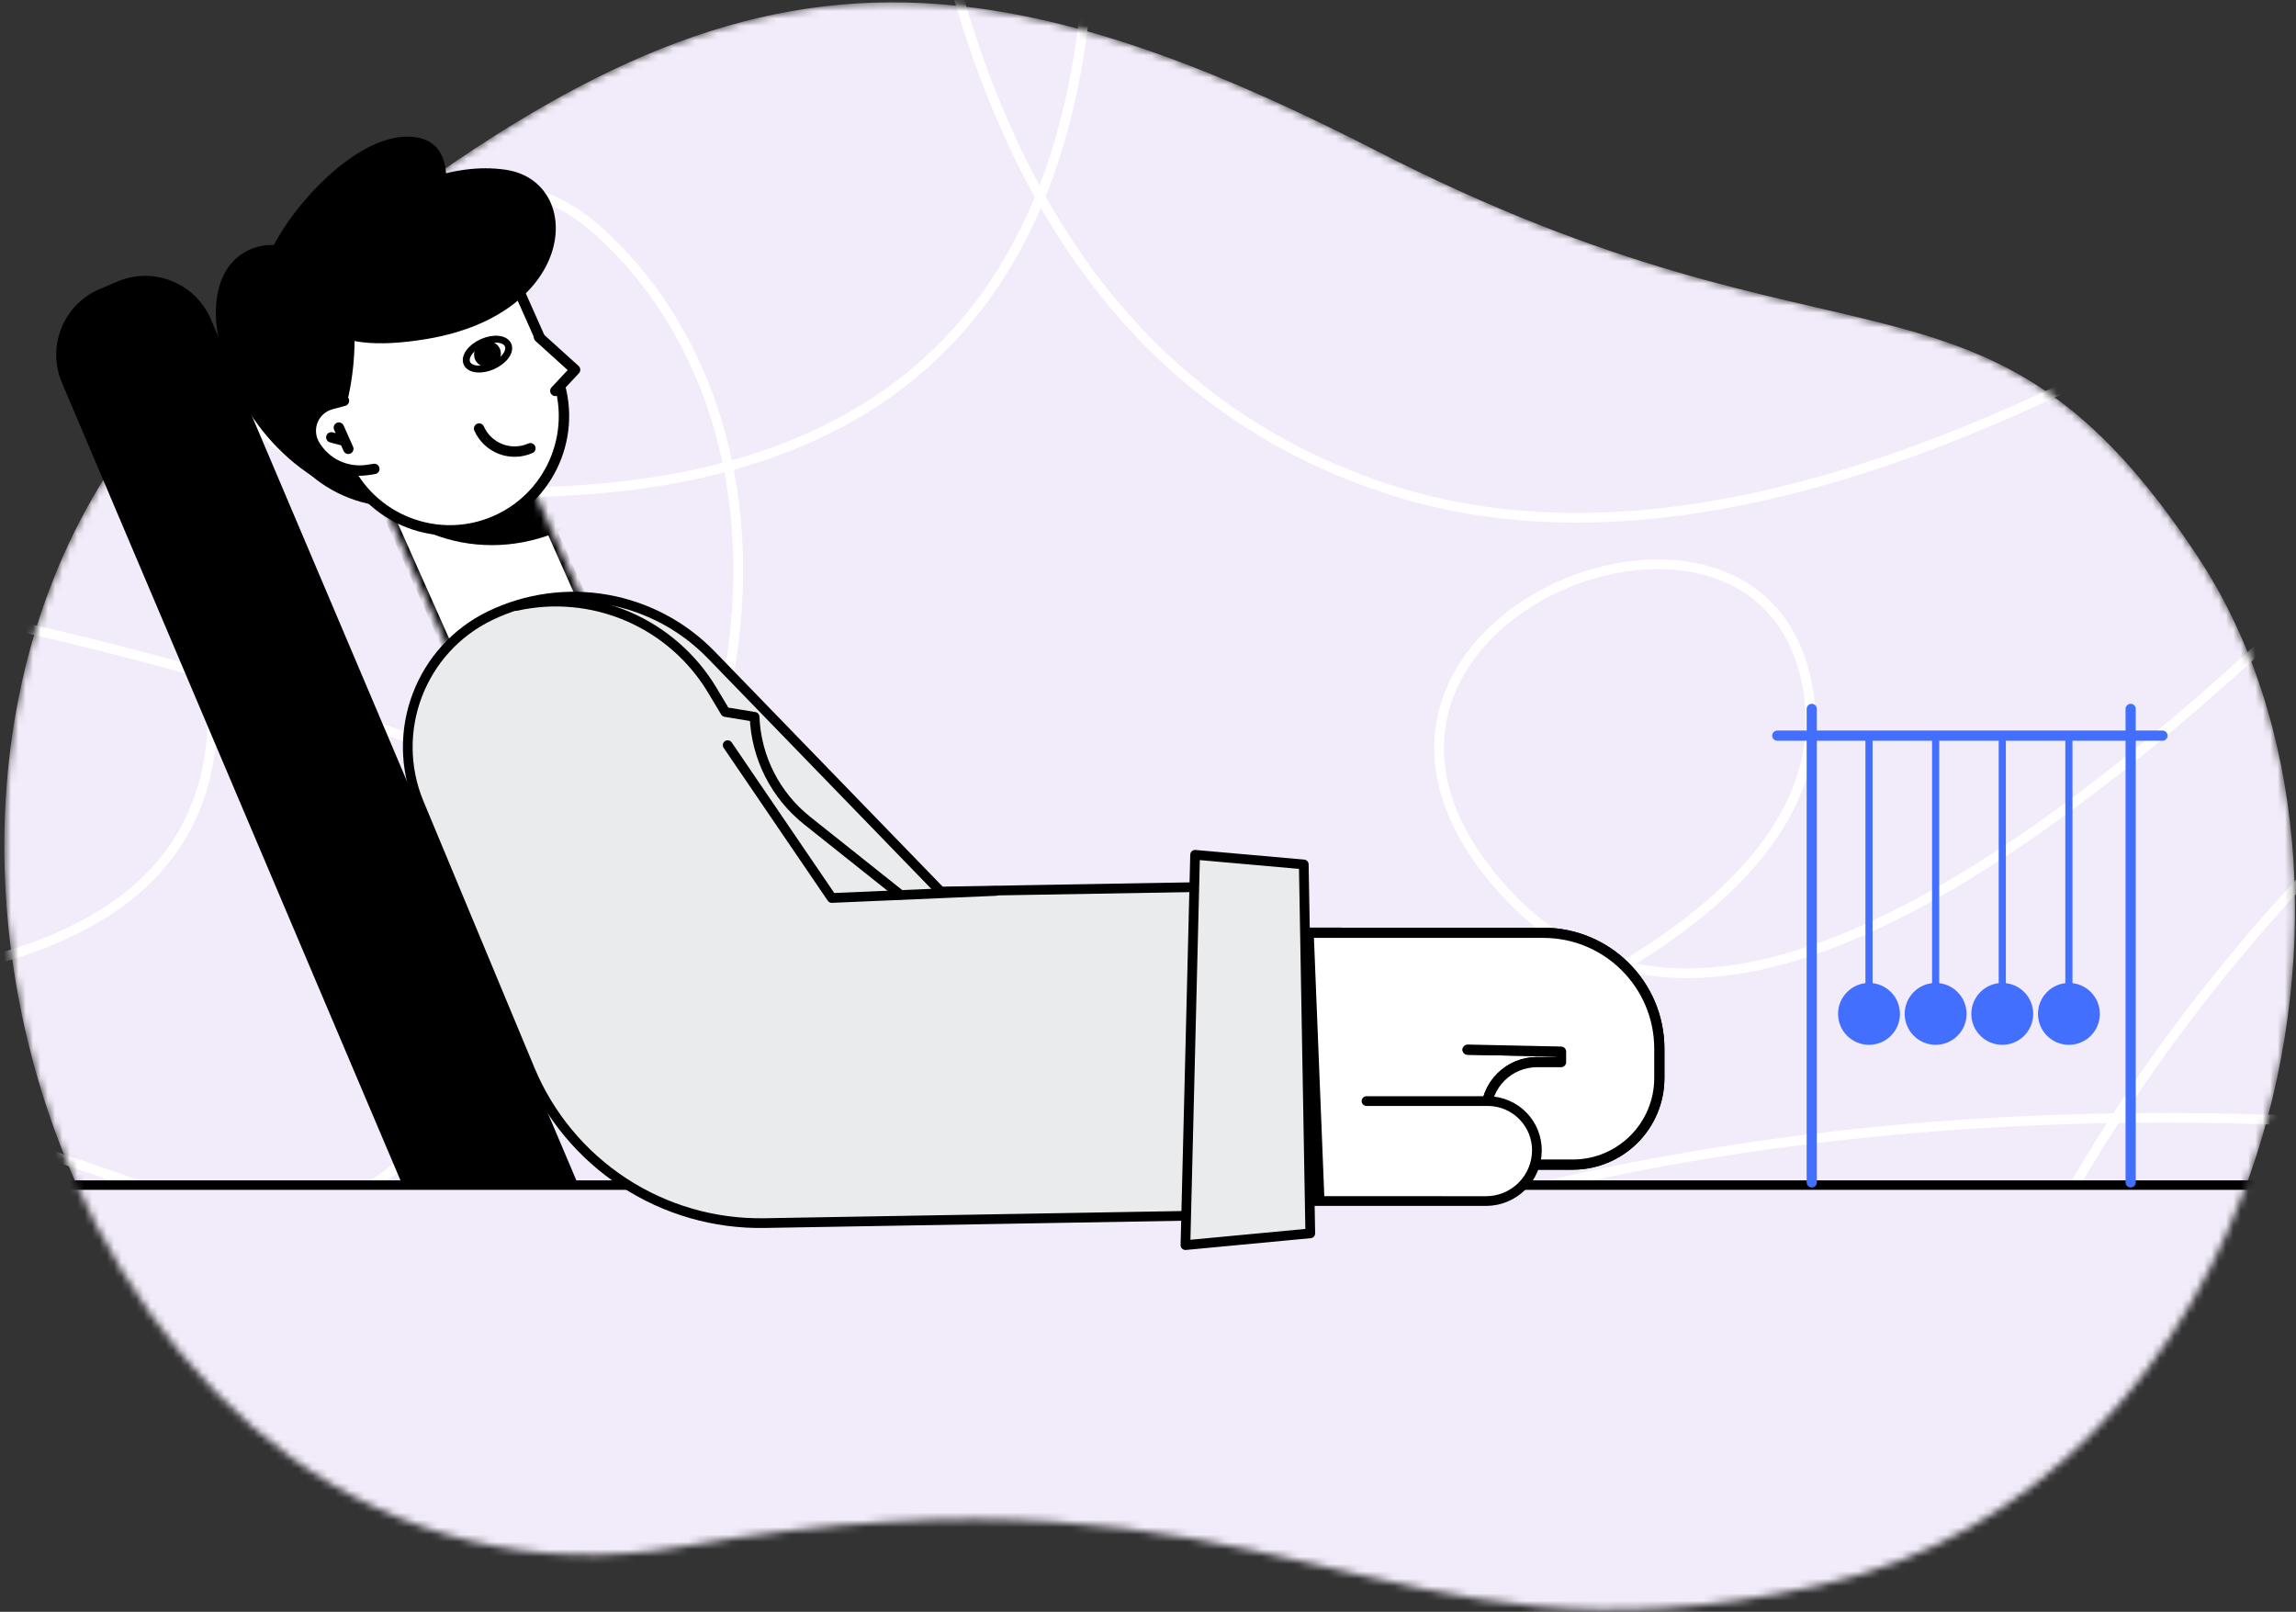 <svg width="312" height="219" viewBox="0 0 312 219" fill="none" xmlns="http://www.w3.org/2000/svg">
<rect x="0" y="0" width="312" height="219" fill="#333333" stroke="none"/>
<mask id="mask0_1_844" style="mask-type:alpha" maskUnits="userSpaceOnUse" x="0" y="0" width="312" height="219">
<path d="M187.034 20.487C251.408 53.497 269.791 31.802 298.744 75.783C327.697 119.765 307.969 201.958 247.133 215.434C186.296 228.91 175.389 195.729 92.825 210.123C10.262 224.517 -31.618 98.924 30.118 46.553C91.855 -5.817 122.661 -12.523 187.034 20.487Z" fill="white"/>
</mask>
<g mask="url(#mask0_1_844)">
<path d="M187.034 20.487C251.408 53.497 269.791 31.802 298.744 75.783C327.697 119.765 307.969 201.958 247.133 215.434C186.296 228.91 175.389 195.729 92.825 210.123C10.262 224.517 -31.618 98.924 30.118 46.553C91.855 -5.817 122.661 -12.523 187.034 20.487Z" fill="#F2EBF9"/>
<path d="M122.66 -44.68C127.369 16.477 149.281 53.499 188.396 66.385C227.511 79.272 280.66 60.761 347.842 10.853" stroke="white" stroke-width="1.32"/>
<path d="M145.806 -44.68C156.231 27.219 132.817 64.365 75.566 66.76C-10.311 70.352 51.733 5.135 81.03 31.133C110.327 57.13 107.942 113.423 62.23 152.005C31.755 177.727 -2.967 190.588 -41.936 190.588M322.769 152.825C195.858 144.625 95.19 189.817 20.765 288.401" stroke="white" stroke-width="1.32"/>
<path d="M-10.31 151.88C72.937 174.195 126.606 219.702 150.696 288.401" stroke="white" stroke-width="1.32"/>
<path d="M322.769 72.954C266.599 129.024 227.39 145.326 205.141 121.86C171.767 86.662 235.514 58.944 244.917 90.402C254.32 121.86 204.05 146.826 137.121 157.93C92.502 165.333 39.704 197.717 -21.273 255.083M198.702 288.401C190.447 239.393 201.243 213.105 231.089 209.538C260.936 205.971 294.122 219.115 330.647 248.969M240.263 15.825C262.878 15.825 281.211 -9.895 281.211 -41.624C281.211 -73.352 262.878 -99.072 240.263 -99.072C217.649 -99.072 199.316 -73.352 199.316 -41.624C199.316 -9.896 217.649 15.825 240.263 15.825Z" stroke="white" stroke-width="1.32"/>
<path d="M322.769 109.387C269.599 161.224 246.782 224.07 254.32 297.925" stroke="white" stroke-width="1.32"/>
<path d="M-10.31 82.345C121.014 108.879 224.066 180.739 298.844 297.925" stroke="white" stroke-width="1.32"/>
<path d="M37.93 -44.68C-2.21 -36.466 -17.05 -19.338 -6.592 6.705C9.095 45.769 66.904 119.64 -10.31 132.452M-10.31 220.141C20.946 266.73 54.067 278.378 89.051 255.083C141.528 220.141 159.321 212.887 181.192 220.141C195.773 224.976 209.033 247.73 220.97 288.401" stroke="white" stroke-width="1.32"/>
<path d="M313.792 161.358H0.072V223.838H313.792V161.358Z" fill="#F2EBF9"/>
<path d="M-27.208 161.021H355.592" stroke="black" stroke-width="1.294" stroke-linecap="round" stroke-linejoin="round"/>
</g>
<mask id="mask1_1_844" style="mask-type:alpha" maskUnits="userSpaceOnUse" x="51" y="58" width="33" height="42">
<path d="M51.2 66.384L68.921 58.497L83.659 91.591L65.939 99.478L51.2 66.384Z" fill="white"/>
</mask>
<g mask="url(#mask1_1_844)">
<path d="M51.2 66.384L68.921 58.496L83.659 91.59L65.938 99.478L51.2 66.384Z" fill="white" stroke="black" stroke-width="1.384" stroke-linecap="round" stroke-linejoin="round"/>
<path d="M76.299 72.035C87.353 67.114 92.618 54.825 88.057 44.585C83.497 34.345 70.839 30.032 59.784 34.953C48.73 39.873 43.465 52.163 48.026 62.403C52.586 72.643 65.244 76.955 76.299 72.035Z" fill="black"/>
</g>
<path d="M171.98 131.79L172.422 156.795L215.41 156.053L214.969 131.048L171.98 131.79Z" fill="white"/>
<path fill-rule="evenodd" clip-rule="evenodd" d="M199.433 142.615L212.13 142.886V144.31L208.867 144.309C207.955 144.309 207.052 144.488 206.209 144.837C205.366 145.185 204.6 145.697 203.955 146.342C203.31 146.987 202.798 147.752 202.449 148.595C202.1 149.438 201.92 150.341 201.92 151.253V151.27C201.925 153.118 202.663 154.89 203.972 156.195C205.281 157.5 207.055 158.233 208.903 158.233L213.712 158.234C220.214 158.235 225.485 152.967 225.483 146.467V142.49C225.481 133.793 218.427 126.742 209.727 126.741H209.726L164.56 126.732" fill="white"/>
<path d="M199.433 142.615L212.13 142.886V144.31L208.867 144.309C207.955 144.309 207.052 144.488 206.209 144.837C205.366 145.185 204.6 145.697 203.955 146.342C203.31 146.987 202.798 147.752 202.449 148.595C202.1 149.438 201.92 150.341 201.92 151.253V151.27C201.925 153.118 202.663 154.89 203.972 156.195C205.281 157.5 207.055 158.233 208.903 158.233L213.712 158.234C220.214 158.235 225.485 152.967 225.483 146.467V142.49C225.481 133.793 218.427 126.742 209.727 126.741H209.726L164.56 126.732" stroke="black" stroke-width="1.384" stroke-linecap="round" stroke-linejoin="round"/>
<path fill-rule="evenodd" clip-rule="evenodd" d="M199.433 142.615L212.13 142.886V144.31L208.867 144.309C207.955 144.309 207.052 144.488 206.209 144.837C205.366 145.185 204.6 145.697 203.955 146.342C203.31 146.987 202.798 147.752 202.449 148.595C202.1 149.438 201.92 150.341 201.92 151.253V151.27C201.925 153.118 202.663 154.89 203.972 156.195C205.281 157.5 207.055 158.233 208.903 158.233L213.712 158.234C220.214 158.235 225.485 152.967 225.483 146.467V142.49C225.481 133.793 218.427 126.742 209.727 126.741H209.726L164.56 126.732" fill="white"/>
<path d="M199.433 142.615L212.13 142.886V144.31L208.867 144.309C207.955 144.309 207.052 144.488 206.209 144.837C205.366 145.185 204.6 145.697 203.955 146.342C203.31 146.987 202.798 147.752 202.449 148.595C202.1 149.438 201.92 150.341 201.92 151.253V151.27C201.925 153.118 202.663 154.89 203.972 156.195C205.281 157.5 207.055 158.233 208.903 158.233L213.712 158.234C220.214 158.235 225.485 152.967 225.483 146.467V142.49C225.481 133.793 218.427 126.742 209.727 126.741H209.726L164.56 126.732" stroke="black" stroke-width="1.384" stroke-linecap="round" stroke-linejoin="round"/>
<path fill-rule="evenodd" clip-rule="evenodd" d="M166.692 163.182L201.934 163.188C203.746 163.189 205.487 162.478 206.78 161.208C208.073 159.938 208.815 158.211 208.847 156.399C208.877 154.628 208.203 152.918 206.972 151.645C205.742 150.371 204.056 149.639 202.285 149.608L202.168 149.607L185.693 149.604" fill="white"/>
<path d="M166.692 163.182L201.934 163.188C203.746 163.189 205.487 162.478 206.78 161.208C208.073 159.938 208.815 158.211 208.847 156.399C208.877 154.628 208.203 152.918 206.972 151.645C205.742 150.371 204.056 149.639 202.285 149.608L202.168 149.607L185.693 149.604" stroke="black" stroke-width="1.32" stroke-linecap="round" stroke-linejoin="round"/>
<path fill-rule="evenodd" clip-rule="evenodd" d="M66.644 83.635C71.576 81.265 77.128 80.506 82.515 81.467C87.902 82.427 92.85 85.059 96.658 88.988L127.825 121.133L176.218 120.298L177.006 164.922L103.882 166.184C97.091 166.3 90.423 164.373 84.741 160.653C79.058 156.933 74.625 151.592 72.015 145.322L56.94 109.128C52.888 99.398 57.15 88.2 66.644 83.635Z" fill="#EAEBED" stroke="black" stroke-width="1.32" stroke-linejoin="round"/>
<path d="M135.306 121.053L113.03 122.01L98.883 101.244" stroke="black" stroke-width="1.32" stroke-linecap="round" stroke-linejoin="round"/>
<path d="M70.144 82.335C75.227 81.201 80.539 81.698 85.323 83.755C90.108 85.812 94.123 89.324 96.798 93.793L98.565 96.743L102.539 97.398C102.645 100.121 103.337 102.789 104.568 105.221C105.799 107.652 107.54 109.789 109.672 111.486L122.344 121.573" stroke="black" stroke-width="1.32" stroke-linecap="round" stroke-linejoin="round"/>
<path fill-rule="evenodd" clip-rule="evenodd" d="M162.401 116.142L177.168 117.452L178.052 167.575L161.088 169.176L162.401 116.142Z" fill="#EAEBED" stroke="black" stroke-width="1.32" stroke-linejoin="round"/>
<path fill-rule="evenodd" clip-rule="evenodd" d="M178.527 126.865L179.97 162.846L177.976 162.88L177.342 126.885L178.527 126.865ZM44.904 28.704C53.992 24.659 64.642 28.75 68.692 37.842C68.79 38.062 68.884 38.286 68.973 38.51L70.914 43.388C74.616 52.688 70.319 63.25 61.178 67.319C52.142 71.341 41.553 67.273 37.528 58.233L35.405 53.468C31.19 44.002 35.442 32.915 44.904 28.704Z" fill="black"/>
<path fill-rule="evenodd" clip-rule="evenodd" d="M70.689 39.888L75.291 50.222C78.78 58.056 75.26 67.231 67.43 70.717C59.6 74.202 50.425 70.677 46.936 62.844L42.334 52.509C38.845 44.676 42.364 35.5 50.194 32.015C58.025 28.53 67.2 32.055 70.689 39.888Z" fill="white" stroke="black" stroke-width="1.412" stroke-linecap="round" stroke-linejoin="round"/>
<path fill-rule="evenodd" clip-rule="evenodd" d="M71.752 45.604L74.544 47.067L76.057 48.555L74.809 52.469L71.769 49.042L71.752 45.604Z" fill="white"/>
<path d="M72.073 60.905C70.794 61.474 69.341 61.511 68.034 61.009C66.727 60.507 65.673 59.506 65.104 58.227" stroke="black" stroke-width="1.412" stroke-linecap="round" stroke-linejoin="round"/>
<path fill-rule="evenodd" clip-rule="evenodd" d="M42.91 33.61C38.026 33.19 35.647 35.841 35.771 41.56C35.869 46.088 37.719 54.125 47.052 63.24C47.439 63.619 46.8 56.09 46.967 55.455C48.229 50.635 48.509 45.732 47.808 40.744C47.015 35.097 45.382 32.72 42.91 33.61Z" fill="black"/>
<path fill-rule="evenodd" clip-rule="evenodd" d="M37.417 33.309C35.001 33.054 29.15 34.431 29.337 43.009C29.435 47.538 32.687 58.456 42.617 64.817C42.996 65.059 40.365 57.54 40.532 56.904C41.794 52.085 42.074 47.181 41.373 42.193C40.183 33.723 39.833 33.563 37.417 33.309Z" fill="black"/>
<path fill-rule="evenodd" clip-rule="evenodd" d="M46.74 54.452L44.98 54.932C44.429 55.082 43.921 55.357 43.493 55.735C43.065 56.113 42.73 56.584 42.513 57.112C42.296 57.64 42.203 58.211 42.241 58.78C42.279 59.349 42.447 59.903 42.733 60.397C43.446 61.632 44.516 62.623 45.801 63.24C47.087 63.857 48.529 64.072 49.939 63.856L50.866 63.714" fill="white"/>
<path d="M46.74 54.452L44.98 54.932C44.429 55.082 43.921 55.357 43.493 55.735C43.065 56.113 42.73 56.584 42.513 57.112C42.296 57.64 42.203 58.211 42.241 58.78C42.279 59.349 42.447 59.903 42.733 60.397C43.446 61.632 44.516 62.623 45.801 63.24C47.087 63.857 48.529 64.072 49.939 63.856L50.866 63.714M46.048 58.098L47.332 60.982M46.855 59.911L45.022 59.423" stroke="black" stroke-width="1.412" stroke-linecap="round" stroke-linejoin="round"/>
<path fill-rule="evenodd" clip-rule="evenodd" d="M73.246 45.814L78.146 50.24L75.465 53.11" fill="white"/>
<path d="M73.246 45.814L78.146 50.24L75.465 53.11" stroke="black" stroke-width="1.412" stroke-linecap="round" stroke-linejoin="round"/>
<path d="M66.957 49.72C68.5 49.033 69.431 47.757 69.036 46.87C68.641 45.983 67.07 45.821 65.527 46.508C63.984 47.195 63.053 48.471 63.448 49.358C63.843 50.244 65.414 50.407 66.957 49.72Z" stroke="black" stroke-width="0.941" stroke-linecap="round" stroke-linejoin="round"/>
<path d="M66.957 49.72C67.883 49.307 68.313 48.254 67.918 47.368C67.524 46.481 66.453 46.096 65.527 46.508C64.601 46.92 64.171 47.973 64.566 48.86C64.96 49.747 66.031 50.131 66.957 49.72Z" fill="black"/>
<path fill-rule="evenodd" clip-rule="evenodd" d="M43.178 32.704C53.03 25.214 61.543 22.001 68.718 23.064C79.479 24.658 78.598 42.629 57.979 46.061C44.233 48.349 39.299 43.897 43.178 32.704Z" fill="black"/>
<path fill-rule="evenodd" clip-rule="evenodd" d="M35.731 38.46C34.922 33.703 46.282 18.604 55.294 18.567C61.302 18.542 62.258 24.16 58.162 35.421C43.747 40.617 36.271 41.63 35.732 38.459L35.731 38.46ZM13.552 39.271L15.942 38.257C20.874 36.163 26.57 38.464 28.664 43.397L78.403 160.575L54.725 161.098L8.413 51.993C6.319 47.06 8.62 41.365 13.553 39.271H13.552Z" fill="black"/>
<path d="M246.196 96.318V160.653M289.531 96.318V160.653M241.512 99.953H293.859" stroke="#436FFF" stroke-width="1.384" stroke-linecap="round" stroke-linejoin="round"/>
<path d="M253.976 99.92V133.815" stroke="#436FFF" stroke-width="0.97" stroke-linecap="round" stroke-linejoin="round"/>
<path d="M253.976 141.963C254.528 141.963 255.075 141.854 255.585 141.643C256.095 141.431 256.559 141.122 256.949 140.731C257.34 140.341 257.649 139.877 257.861 139.367C258.072 138.857 258.181 138.31 258.181 137.757C258.18 137.205 258.072 136.658 257.86 136.148C257.649 135.638 257.339 135.175 256.949 134.784C256.558 134.394 256.094 134.084 255.584 133.873C255.074 133.662 254.527 133.553 253.975 133.553C252.86 133.553 251.79 133.996 251.002 134.785C250.213 135.574 249.77 136.643 249.771 137.758C249.771 138.874 250.214 139.943 251.002 140.732C251.791 141.52 252.861 141.963 253.976 141.963Z" fill="#436FFF"/>
<path d="M263.031 99.92V133.815" stroke="#436FFF" stroke-width="0.97" stroke-linecap="round" stroke-linejoin="round"/>
<path d="M263.031 141.963C263.583 141.963 264.13 141.854 264.64 141.643C265.15 141.431 265.614 141.122 266.004 140.731C266.395 140.341 266.704 139.877 266.916 139.367C267.127 138.857 267.236 138.31 267.235 137.757C267.235 137.205 267.127 136.658 266.915 136.148C266.704 135.638 266.394 135.175 266.003 134.784C265.613 134.394 265.149 134.084 264.639 133.873C264.129 133.662 263.582 133.553 263.03 133.553C261.915 133.553 260.845 133.996 260.057 134.785C259.268 135.574 258.825 136.643 258.825 137.758C258.826 138.874 259.269 139.943 260.057 140.732C260.846 141.52 261.916 141.963 263.031 141.963Z" fill="#436FFF"/>
<path d="M272.086 99.92V133.815" stroke="#436FFF" stroke-width="0.97" stroke-linecap="round" stroke-linejoin="round"/>
<path d="M272.086 141.963C272.638 141.963 273.185 141.854 273.695 141.643C274.205 141.431 274.669 141.122 275.059 140.731C275.45 140.341 275.759 139.877 275.97 139.367C276.182 138.857 276.29 138.31 276.29 137.757C276.29 137.205 276.181 136.658 275.97 136.148C275.759 135.638 275.449 135.175 275.058 134.784C274.668 134.394 274.204 134.084 273.694 133.873C273.184 133.662 272.637 133.553 272.085 133.553C270.97 133.553 269.9 133.996 269.112 134.785C268.323 135.574 267.88 136.643 267.88 137.758C267.881 138.874 268.324 139.943 269.112 140.732C269.901 141.52 270.971 141.963 272.086 141.963Z" fill="#436FFF"/>
<path d="M281.141 99.92V133.815" stroke="#436FFF" stroke-width="0.97" stroke-linecap="round" stroke-linejoin="round"/>
<path d="M281.141 141.963C282.256 141.963 283.326 141.52 284.114 140.731C284.903 139.943 285.346 138.873 285.346 137.758C285.346 136.643 284.903 135.573 284.114 134.785C283.326 133.996 282.256 133.553 281.141 133.553C280.026 133.553 278.956 133.996 278.168 134.785C277.379 135.573 276.936 136.643 276.936 137.758C276.936 138.873 277.379 139.943 278.168 140.731C278.956 141.52 280.026 141.963 281.141 141.963Z" fill="#436FFF"/>
</svg>
